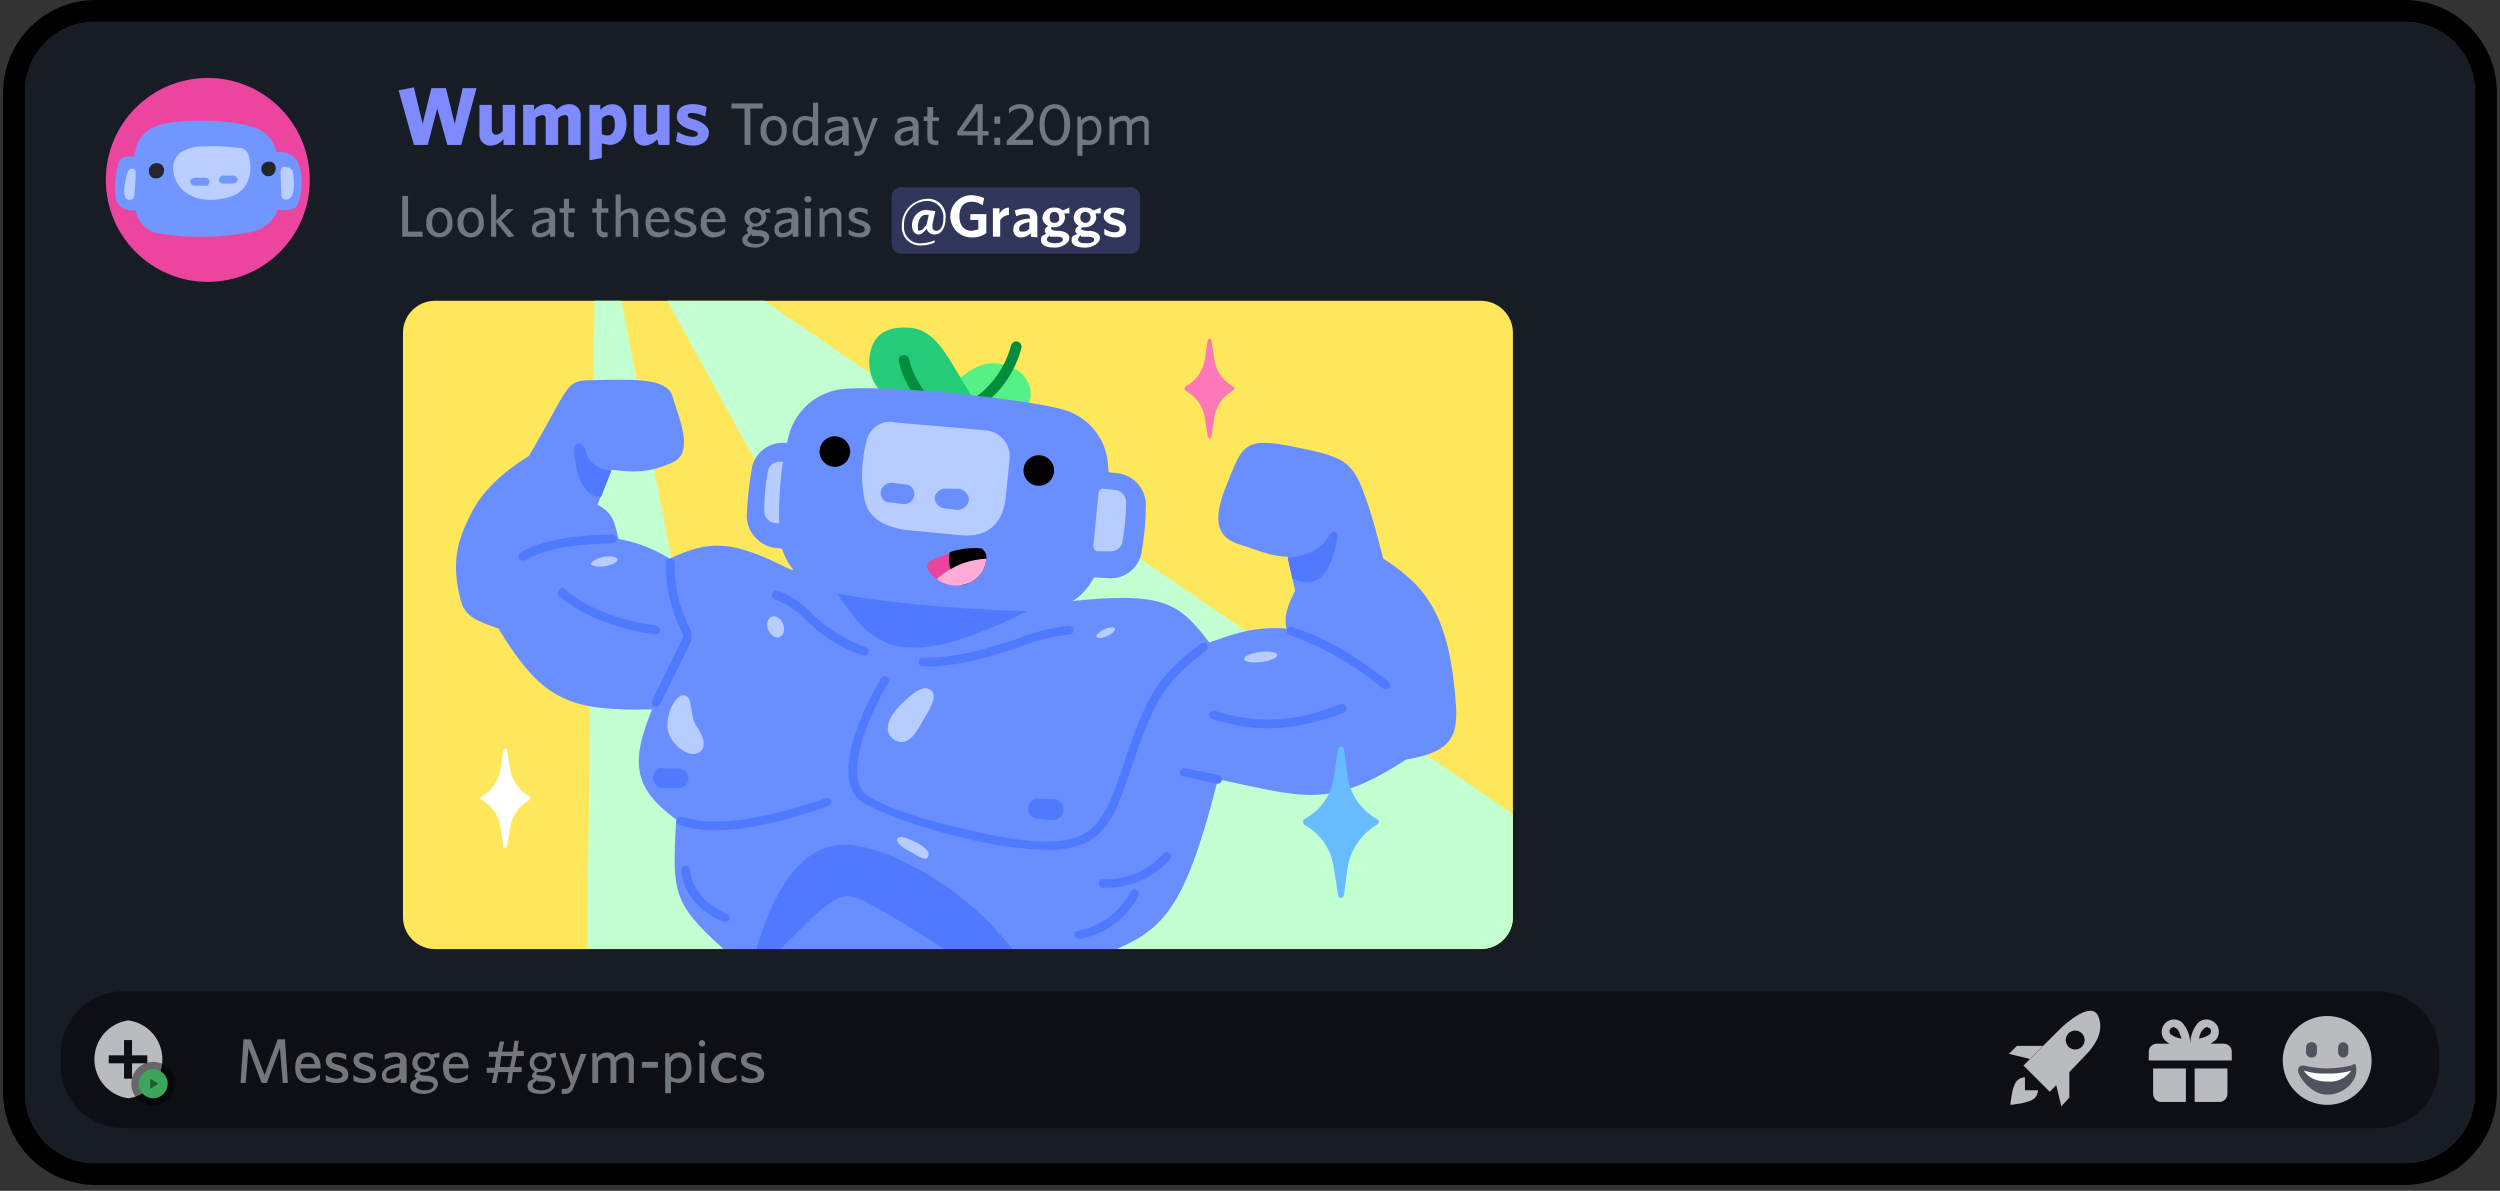 <svg xmlns="http://www.w3.org/2000/svg" fill="none" height="191" viewBox="0 0 401 191" width="401"><rect x="0" y="0" width="401" height="191" fill="#333333" stroke="none"/><path d="m385.664 3.505c1.482-.015 2.953.263 4.327.82 1.374.557 2.625 1.38 3.678 2.423 1.054 1.043 1.891 2.284 2.462 3.653.571 1.368.864 2.836.864 4.319v160.63c0 1.483-.293 2.951-.864 4.319-.571 1.369-1.408 2.61-2.462 3.653-1.053 1.043-2.304 1.867-3.678 2.424-1.374.556-2.845.835-4.327.819h-370.328c-1.482.016-2.953-.263-4.328-.819-1.374-.557-2.624-1.381-3.678-2.424s-1.89-2.284-2.461-3.653c-.571-1.368-.865-2.836-.865-4.319v-160.63c-0-1.483.294-2.951.865-4.319.571-1.368 1.407-2.61 2.461-3.653 1.054-1.043 2.304-1.867 3.678-2.423 1.374-.557 2.845-.835 4.328-.82zm0-3.505h-370.328c-3.915-0-7.671 1.547-10.45 4.304s-4.356 6.501-4.387 10.415v160.63c.031 3.915 1.608 7.659 4.387 10.416s6.535 4.304 10.45 4.304h370.328c3.914 0 7.67-1.547 10.449-4.304s4.356-6.501 4.387-10.416v-160.63c-.031-3.915-1.608-7.658-4.387-10.415-2.779-2.757-6.535-4.304-10.449-4.304z" fill="#000"/><path d="m4.005 175.351v-160.631c-0-1.483.294-2.951.865-4.319.571-1.368 1.407-2.61 2.461-3.653 1.054-1.043 2.304-1.867 3.678-2.423 1.374-.557 2.845-.835 4.328-.82h370.328c1.482-.015 2.953.263 4.327.82 1.374.557 2.625 1.38 3.678 2.423 1.054 1.043 1.891 2.284 2.462 3.653.57 1.368.864 2.836.864 4.319v160.631c0 1.482-.294 2.95-.864 4.319-.571 1.368-1.408 2.609-2.462 3.652-1.053 1.043-2.304 1.867-3.678 2.424-1.374.556-2.845.835-4.327.82h-370.328c-1.483.015-2.954-.264-4.328-.82-1.374-.557-2.624-1.381-3.678-2.424s-1.89-2.284-2.461-3.652c-.571-1.369-.865-2.837-.865-4.319z" fill="#181C25"/><path d="m9.729 170.794v-1.635c-.015-1.329.233-2.648.731-3.881.498-1.232 1.236-2.353 2.17-3.299.934-.945 2.047-1.696 3.274-2.208s2.543-.776 3.872-.776h361.448c1.33 0 2.646.264 3.872.776 1.227.512 2.34 1.263 3.274 2.208.935.946 1.672 2.067 2.17 3.299.498 1.233.747 2.552.731 3.881v1.635c.016 1.33-.233 2.649-.731 3.881-.498 1.233-1.235 2.354-2.17 3.299-.934.946-2.047 1.696-3.274 2.208-1.226.512-2.542.776-3.872.776h-361.448c-1.329 0-2.645-.264-3.872-.776s-2.339-1.262-3.274-2.208c-.934-.945-1.672-2.066-2.17-3.299-.498-1.232-.746-2.551-.731-3.881z" fill="rgba(0,0,0,.45)"/><path clip-rule="evenodd" d="m354.589 167.407h2.102c.341 0 .668.135.909.376s.376.568.376.909v1.402h-13.317v-1.402c0-.341.135-.668.376-.909s.568-.376.909-.376h2.103c-.316-.126-.597-.326-.818-.584-.337-.379-.516-.872-.501-1.378s.223-.988.581-1.346.84-.566 1.346-.581.999.164 1.377.501c.817.941 1.272 2.142 1.286 3.388.013-1.246.468-2.447 1.285-3.388.378-.337.871-.516 1.377-.501.507.015.988.223 1.346.581s.566.84.581 1.346-.164.999-.501 1.378zm-6.426-1.519c-.115-.128-.178-.295-.178-.467 0-.173.063-.339.178-.468l.468-.233.467.233c.467.351.584 1.052.818 1.636-.638-.069-1.244-.311-1.753-.701zm4.556.701c.073-.624.363-1.203.818-1.636l.467-.233.468.233c.115.129.178.295.178.468 0 .172-.063.339-.178.467-.52.371-1.121.612-1.753.701zm-7.359 4.79v4.089c0 .34.135.667.376.908s.568.377.909.377h3.972v-5.374zm6.658 0v5.374h3.972c.341 0 .668-.136.909-.377s.377-.568.377-.908v-4.089z" fill="#b9bbbe" fill-rule="evenodd"/><path d="m380.407 170.093c0 1.41-.418 2.788-1.201 3.96-.783 1.171-1.896 2.085-3.198 2.624-1.303.54-2.735.681-4.118.406-1.382-.275-2.652-.954-3.648-1.951-.997-.996-1.676-2.266-1.951-3.648-.275-1.383-.134-2.815.406-4.118.539-1.302 1.452-2.415 2.624-3.198s2.55-1.201 3.959-1.201c1.89 0 3.703.751 5.039 2.087 1.337 1.337 2.088 3.149 2.088 5.039z" fill="#b9bbbe"/><path d="m373.28 171.378c-1.259-.018-2.513-.174-3.738-.467-.35 0-.935 0-.935.818s1.986 3.855 4.673 3.855 4.673-2.103 4.673-3.855-.584-.818-.818-.818c-1.266.285-2.557.441-3.855.467z" fill="#4f545c"/><path d="m369.893 167.991c0-.217.086-.425.239-.578.153-.154.361-.24.578-.24.117-.017.236-.008.349.025.113.034.218.091.307.169s.159.174.208.281c.048.108.072.225.071.343v.818c.001.117-.023.234-.071.342-.049.108-.119.204-.208.281-.089.078-.194.136-.307.169-.113.034-.232.042-.349.025-.217 0-.425-.086-.578-.239-.153-.154-.239-.362-.239-.578z" fill="#4f545c"/><path d="m375.033 167.991c0-.108.021-.214.062-.313s.101-.189.177-.265.166-.137.266-.178c.099-.041.205-.062.312-.062.108 0 .214.021.313.062.1.041.19.102.266.178s.136.166.177.265.062.205.062.313v.818c0 .216-.086.424-.239.578-.154.153-.362.239-.579.239-.216 0-.424-.086-.578-.239-.153-.154-.239-.362-.239-.578z" fill="#4f545c"/><path d="m369.542 171.729c1.21.368 2.475.526 3.738.467 1.302.048 2.603-.109 3.855-.467-.43.607-1.013 1.089-1.69 1.397-.678.308-1.425.43-2.165.355-2.92 0-3.738-1.752-3.738-1.752z" fill="#fff"/><path d="m20.593 163.668c-1.511.207-2.895.954-3.897 2.103s-1.554 2.622-1.554 4.147.552 2.998 1.554 4.147 2.387 1.896 3.897 2.103c1.511-.207 2.895-.954 3.897-2.103s1.554-2.622 1.554-4.147-.552-2.998-1.554-4.147-2.387-1.896-3.897-2.103zm3.037 6.893h-2.453v2.453h-1.285v-2.453h-2.453v-1.285h2.453v-2.454h1.285v2.454h2.453z" fill="#b9bbbe"/><path d="m24.565 177.337c1.936 0 3.505-1.569 3.505-3.505s-1.569-3.505-3.505-3.505-3.505 1.569-3.505 3.505 1.569 3.505 3.505 3.505z" fill="rgba(0,0,0,.45)"/><path d="m24.565 176.168c1.29 0 2.337-1.046 2.337-2.336s-1.046-2.337-2.337-2.337-2.336 1.047-2.336 2.337 1.046 2.336 2.336 2.336z" fill="#3ba55c"/><path d="m24.098 173.014v1.635l1.285-.817z" fill="rgba(0,0,0,.45)"/><path d="m323.514 173.364c-.818.818-1.052 3.856-1.052 3.856s3.038-.234 3.856-1.052c.355-.335.564-.797.584-1.285h-2.103v-2.103c-.488.02-.95.229-1.285.584z" fill="#b9bbbe"/><path clip-rule="evenodd" d="m324.565 170.911 4.206 4.206 1.051-1.052.818 3.388 1.285-1.402v-4.088l2.57-2.687c1.052-1.052 3.155-3.505 2.103-6.192-1.051-2.687-5.257 1.052-6.191 1.986zm8.295-2.57c.403 0 .789-.16 1.074-.445.284-.284.445-.671.445-1.074 0-.402-.161-.789-.445-1.073-.285-.285-.671-.445-1.074-.445-.2 0-.397.039-.581.115-.185.077-.352.189-.493.33s-.253.308-.329.492c-.077.185-.116.382-.116.581 0 .2.039.397.116.582.076.184.188.351.329.492s.308.253.493.33c.184.076.381.115.581.115z" fill="#b9bbbe" fill-rule="evenodd"/><path d="m327.72 167.757h-4.206l-1.285 1.285 3.388.818z" fill="#b9bbbe"/><g fill="#72767d"><path d="m45.36 173.715-.467-5.607-2.103 5.607h-.818l-2.103-5.607-.467 5.607h-.818l.467-7.009h1.168l2.22 5.724 2.103-5.724h1.168l.467 7.009z"/><path d="m49.565 173.715c-1.285 0-2.22-.701-2.22-2.453 0-1.753.818-2.454 2.103-2.454 1.285 0 1.986 1.052 1.986 2.337v.234h-3.271c.117 1.051.584 1.635 1.402 1.635.652-.003 1.278-.253 1.752-.701v.818c-.516.359-1.124.562-1.752.584zm-1.285-3.037h2.22c-.117-.701-.35-1.169-1.051-1.169s-1.051.351-1.168 1.169z"/><path d="m54.005 173.715c-.602.007-1.199-.113-1.752-.35v-.935c.505.379 1.12.584 1.752.584.584 0 .935-.234.935-.584 0-.351-.234-.584-1.168-.818-.935-.233-1.519-.701-1.519-1.519 0-.817.584-1.285 1.635-1.285.565-.008 1.124.112 1.635.351v.818c-.468-.26-.986-.419-1.519-.468-.467 0-.818.234-.818.584 0 .351.234.468 1.051.701.818.234 1.635.585 1.635 1.519 0 .935-.584 1.402-1.869 1.402z"/><path d="m58.444 173.715c-.604.031-1.207-.089-1.752-.351v-.934c.47.363 1.042.567 1.635.584.701 0 1.051-.234 1.051-.584 0-.351-.35-.584-1.168-.818s-1.519-.701-1.519-1.519c0-.817.584-1.285 1.635-1.285.527-.007 1.048.113 1.519.351v.818c-.419-.274-.902-.435-1.402-.468-.584 0-.818.234-.818.584 0 .351.234.468.935.701.701.234 1.752.584 1.752 1.519s-.701 1.402-1.869 1.402z"/><path d="m64.285 173.715v-.701c-.431.44-1.019.692-1.635.701-.935 0-1.402-.467-1.402-1.285s.934-1.636 2.921-1.869v-.234c.021-.112.014-.227-.019-.336-.034-.109-.093-.208-.174-.288-.081-.081-.179-.141-.288-.174-.109-.034-.224-.041-.336-.02-.573.032-1.132.192-1.635.468v-.818c.549-.253 1.149-.373 1.752-.351 1.168 0 1.752.468 1.752 1.519v3.388zm-.234-2.453c-1.752.116-2.103.584-2.103 1.168s.234.584.701.584c.274.01.545-.049.79-.172.245-.122.455-.304.612-.529z"/><path d="m68.023 175.467c-1.168 0-2.22-.35-2.22-1.168s.35-.935 1.051-1.285c-.094-.04-.176-.105-.238-.187s-.1-.179-.113-.28c0-.234.234-.468.584-.701-.287-.101-.533-.292-.701-.545-.169-.253-.25-.554-.233-.857-.002-.236.046-.47.143-.685s.238-.407.416-.563c.178-.155.387-.27.613-.337.226-.067.464-.084.698-.051.417-.008.825.114 1.168.351l1.285-.351v.818h-.935c.13.213.21.453.234.701-.015.23-.075.455-.177.662s-.244.392-.418.544-.376.268-.594.342-.45.103-.68.088h-.35l-.234.233c0 .234.117.234.935.351h.35c1.051.117 1.636.467 1.636 1.285 0 .817-.935 1.635-2.22 1.635zm-.584-2.219c-.467.35-.701.584-.701.934 0 .351.467.701 1.402.701.934 0 1.402-.35 1.402-.818 0-.467-.234-.467-.935-.584h-1.168zm.584-3.856c-.279 0-.546.111-.743.308-.197.198-.308.465-.308.744s.111.546.308.743c.197.198.465.308.743.308.279 0 .546-.11.744-.308.197-.197.308-.464.308-.743s-.111-.546-.308-.744c-.197-.197-.465-.308-.744-.308z"/><path d="m73.28 173.715c-1.285 0-2.22-.701-2.22-2.453-.032-.301-.003-.605.087-.894.09-.289.238-.557.434-.787.197-.23.439-.417.711-.55.272-.132.568-.208.87-.223 1.402 0 1.986 1.052 1.986 2.337v.234h-3.154c0 1.051.467 1.635 1.402 1.635.616-.009 1.204-.261 1.635-.701v.818c-.505.379-1.12.584-1.752.584zm-1.285-3.037h2.337c-.117-.701-.467-1.169-1.168-1.169-.701 0-1.052.351-1.168 1.169z"/><path d="m82.977 168.575h1.051v.818h-1.168l-.35 1.752h1.168v.818h-1.402l-.234 1.752h-.701l.234-1.752h-1.635l-.35 1.752h-.701l.35-1.635h-1.168v-.818h1.285l.234-1.753h-1.168v-.817h1.402l.35-1.636h.701l-.35 1.636h1.752l.234-1.753h.701zm-2.804 2.57h1.635l.35-1.752h-1.752z"/><path d="m86.832 175.467c-1.285 0-2.22-.35-2.22-1.168s.35-.934 1.051-1.285c-.094-.04-.176-.105-.238-.187s-.1-.178-.113-.28c0-.234.234-.468.467-.701-.255-.133-.467-.335-.612-.583-.145-.248-.216-.532-.206-.819-.001-.225.045-.448.135-.654.089-.207.22-.392.385-.546.165-.153.359-.271.571-.346.212-.075.438-.106.662-.09.453-.01.9.112 1.285.351l1.168-.351v.818h-.818c.094.221.134.462.117.701.001.225-.045.448-.135.654-.089.207-.22.392-.385.546-.164.153-.359.271-.571.346-.212.075-.438.106-.662.09h-.467l-.234.233c0 .234.234.234 1.051.351h.35c1.051.117 1.635.467 1.635 1.285s-.935 1.635-2.22 1.635zm-.584-2.219c-.584.35-.818.584-.818.934 0 .351.467.701 1.402.701s1.519-.35 1.519-.818c0-.467-.234-.467-.935-.584h-1.168zm.467-3.855c-.279 0-.546.11-.744.308-.197.197-.308.464-.308.743s.111.546.308.743c.197.198.465.308.744.308.143.02.288.006.424-.04.136-.046.26-.123.362-.225.102-.102.179-.226.225-.362s.06-.281.041-.424c0-.279-.111-.546-.308-.743-.197-.198-.465-.308-.743-.308z"/><path d="m92.089 174.182c-.35 1.052-.818 1.286-1.519 1.286h-.467v-.818h.467c.467 0 .701-.117.934-.701v-.234l-1.752-4.79h.818l1.285 3.739 1.285-3.622h.935z"/><path d="m100.85 173.715v-3.271c0-.467-.116-.818-.701-.818-.252.018-.497.089-.719.21-.222.121-.415.289-.566.491v3.388h-.935v-3.271c0-.467-.117-.818-.701-.818-.254.009-.502.077-.725.199-.223.122-.415.294-.56.502v3.388h-.935v-4.79h.701v.701c.419-.473 1.005-.766 1.635-.817.701 0 1.168.233 1.285.817.419-.473 1.005-.766 1.635-.817.189-.019.379.005.557.069.179.064.341.167.475.301s.236.296.3.474c.064.179.088.369.07.557v3.505z"/><path d="m102.953 171.262v-.935h2.57v.935z"/><path d="m108.794 173.715-1.168-.234v1.87h-.935v-6.426h.701v.701c.169-.248.395-.452.66-.594.264-.143.559-.219.859-.224 1.051 0 1.986.701 1.986 2.337.05.31.033.627-.048.93-.082.303-.227.585-.426.828-.198.243-.446.441-.727.581s-.588.218-.902.231zm.117-4.089c-.267.011-.527.093-.752.236-.226.144-.41.345-.533.582v2.22c.335.253.749.377 1.168.35.701 0 1.285-.701 1.285-1.869s-.467-1.519-1.168-1.519z"/><path d="m112.65 167.874c-.137.003-.27-.043-.377-.128s-.18-.206-.208-.34c0-.154.062-.303.172-.413.109-.109.258-.171.413-.171.133.028.254.101.339.208s.131.24.128.376c0 .124-.049.243-.137.331s-.207.137-.33.137zm-.468 5.841v-4.79h.818v4.79z"/><path d="m116.505 173.715c-.651 0-1.275-.259-1.735-.719s-.719-1.084-.719-1.734c0-.651.259-1.275.719-1.735s1.084-.719 1.735-.719c.542-.008 1.074.155 1.518.468v.817c-.189-.169-.412-.297-.653-.378-.241-.08-.495-.11-.749-.089-.817 0-1.402.584-1.402 1.636 0 1.051.701 1.752 1.402 1.752.28.008.558-.039.819-.139.26-.101.498-.252.7-.445v.818c-.472.345-1.052.511-1.635.467z"/><path d="m120.593 173.715c-.566.022-1.128-.099-1.635-.351v-.934c.45.397 1.035.607 1.635.584.584 0 .935-.234.935-.584 0-.351-.234-.584-1.052-.818-.817-.234-1.635-.701-1.635-1.519 0-.817.701-1.285 1.752-1.285.527-.007 1.048.113 1.519.351v.818c-.46-.279-.982-.439-1.519-.468-.467 0-.818.234-.818.584 0 .351.234.468 1.052.701.818.234 1.752.584 1.752 1.519s-.701 1.402-1.986 1.402z"/></g><path d="m181.341 30.023h-36.799c-.839 0-1.519.68-1.519 1.519v7.64c0 .839.68 1.519 1.519 1.519h36.799c.839 0 1.519-.68 1.519-1.519v-7.64c0-.839-.68-1.519-1.519-1.519z" fill="#808aff" opacity=".24"/><path d="m64.519 37.967v-6.542h.934v5.724h2.337v.818z" fill="#72767d"/><path d="m70.477 38.084c-.297.002-.591-.059-.863-.179s-.515-.296-.714-.517c-.199-.221-.348-.481-.439-.764-.091-.283-.121-.582-.088-.877-.032-.301-.003-.605.087-.894s.238-.557.434-.786c.197-.23.439-.417.711-.55.272-.133.568-.209.87-.223 1.285 0 2.103.935 2.103 2.453.033.295.003.594-.088.877s-.24.543-.439.764c-.199.221-.442.397-.714.517-.272.12-.566.181-.863.179zm0-4.089c-.818 0-1.168.818-1.168 1.752s.35 1.635 1.168 1.635c.818 0 1.285-.701 1.285-1.635s-.467-1.752-1.285-1.752z" fill="#72767d"/><path d="m75.5 38.084c-.297.002-.591-.059-.863-.179-.272-.12-.515-.296-.714-.517-.199-.221-.348-.481-.439-.764s-.121-.582-.088-.877c-.032-.301-.003-.605.087-.894s.238-.557.434-.786c.197-.23.439-.417.711-.55.272-.133.568-.209.87-.223 1.285 0 2.103.935 2.103 2.453.033.295.003.594-.088.877s-.24.543-.439.764c-.199.221-.442.397-.714.517-.272.12-.566.181-.863.179zm0-4.089c-.818 0-1.168.818-1.168 1.752s.467 1.635 1.168 1.635c.701 0 1.285-.701 1.285-1.635s-.467-1.752-1.285-1.752z" fill="#72767d"/><path d="m81.575 38.084-1.986-2.453v2.337h-.818v-6.776h.818v4.206l1.752-1.869h1.051l-1.986 1.869 2.103 2.453z" fill="#72767d"/><path d="m88.234 37.967v-.584c-.431.44-1.019.692-1.635.701-.173.018-.348-.002-.513-.06-.164-.058-.314-.152-.437-.275s-.217-.272-.275-.437c-.058-.164-.079-.34-.06-.513 0-1.168.935-1.519 2.804-1.752v-.234c0-.584-.35-.701-.818-.701-.563.003-1.12.122-1.635.35v-.701c.544-.278 1.142-.437 1.752-.467 1.168 0 1.635.467 1.635 1.519v3.154zm-.234-2.336c-1.635.234-1.986.701-1.986 1.168s.234.584.701.584c.254-.009.502-.077.725-.199.223-.122.415-.294.56-.502z" fill="#72767d"/><path d="m91.738 38.084c-.173.018-.348-.002-.513-.06-.164-.058-.314-.152-.437-.275s-.217-.272-.275-.437-.079-.34-.06-.513v-2.687h-.701v-.701h.701v-1.519h.818v1.519h.935v.701h-1.051v2.57c0 .35.117.584.584.584h.35v.701z" fill="#72767d"/><path d="m96.995 38.084c-.173.018-.348-.002-.513-.06-.164-.058-.314-.152-.437-.275s-.217-.272-.275-.437-.079-.34-.06-.513v-2.687h-.701v-.701h.701v-1.519h.818v1.519h1.051v.701h-1.168v2.57c0 .35.117.584.701.584h.35v.701z" fill="#72767d"/><path d="m101.551 37.967v-3.037c0-.467-.233-.818-.701-.818-.254.009-.502.077-.725.199-.223.122-.415.294-.56.502v3.154h-.818v-6.776h.818v2.921c.402-.413.944-.663 1.519-.701.935 0 1.285.584 1.285 1.402v3.271z" fill="#72767d"/><path d="m105.64 38.084c-1.285 0-2.103-.701-2.103-2.336s.818-2.453 1.986-2.453c1.169 0 1.87 1.051 1.87 2.337h-3.038c0 1.051.467 1.635 1.285 1.635.307.01.613-.048.896-.169.282-.121.535-.303.74-.532v.818c-.459.398-1.031.643-1.636.701zm-1.285-2.921h2.22c-.117-.701-.468-1.168-1.052-1.168s-1.051.35-1.168 1.168z" fill="#72767d"/><path d="m109.846 38.084c-.576-.014-1.139-.175-1.636-.467v-.818c.47.363 1.042.567 1.636.584.584 0 .934-.234.934-.584 0-.35-.233-.584-1.051-.818-.818-.234-1.519-.584-1.519-1.402.015-.184.066-.364.15-.528.085-.165.201-.311.342-.43.141-.119.305-.21.481-.266s.362-.077.546-.061c.529-.023 1.053.098 1.519.35v.818c-.42-.273-.903-.434-1.402-.467-.468 0-.701.234-.701.584 0 .35.233.467.934.701.701.234 1.636.584 1.636 1.402 0 .818-.701 1.402-1.869 1.402z" fill="#72767d"/><path d="m114.519 38.084c-.303.023-.607-.024-.889-.137s-.534-.289-.737-.515-.351-.495-.434-.787c-.083-.292-.098-.599-.043-.898-.032-.301-.003-.605.087-.894s.238-.557.434-.786c.197-.23.439-.417.711-.55.272-.133.568-.209.871-.223 1.285 0 1.869 1.051 1.869 2.337h-3.038c0 1.051.468 1.635 1.285 1.635.308.01.613-.048.896-.169.282-.121.535-.303.74-.532v.818c-.491.421-1.107.668-1.752.701zm-1.169-2.921h2.22c-.117-.701-.467-1.168-1.168-1.168s-.935.35-1.052 1.168z" fill="#72767d"/><path d="m121.177 39.72c-1.168 0-2.102-.35-2.102-1.168 0-.818.35-.818.934-1.168l-.233-.467c.007-.148.054-.292.136-.415s.197-.222.331-.286c-.256-.099-.473-.277-.62-.508s-.216-.503-.198-.777c0-.225.045-.448.135-.654.089-.206.22-.392.385-.546.164-.153.359-.271.571-.346.212-.075.437-.105.661-.089.424.051.827.213 1.169.467l1.051-.35.234.701h-.935c.131.213.21.453.234.701-.015.215-.072.425-.168.618s-.23.365-.393.506c-.163.141-.352.249-.556.317-.205.068-.421.095-.636.079h-.35l-.234.234c0 .234.117.234.935.35h.35c.935.117 1.519.467 1.519 1.168 0 .701-1.051 1.635-2.22 1.635zm-.584-2.103c-.173.07-.328.181-.45.323-.122.142-.208.312-.251.494 0 .35.468.701 1.402.701.935 0 1.285-.35 1.285-.701 0-.35-.116-.467-.817-.584h-1.169zm.584-3.622c-.247 0-.485.099-.66.274-.176.175-.274.413-.274.661 0 .248.098.486.274.661.175.175.413.274.66.274.248 0 .486-.099.661-.274.176-.175.274-.413.274-.661 0-.248-.098-.486-.274-.661-.175-.175-.413-.274-.661-.274z" fill="#72767d"/><path d="m127.136 37.967v-.584c-.432.44-1.02.692-1.636.701-.173.018-.348-.002-.513-.06-.164-.058-.313-.152-.436-.275-.124-.123-.218-.272-.276-.437s-.078-.34-.06-.513c0-1.168.935-1.519 2.804-1.752v-.234c0-.584-.351-.701-.818-.701-.563.003-1.12.122-1.636.35v-.701c.545-.278 1.142-.437 1.753-.467 1.168 0 1.752.467 1.752 1.519v3.154zm-.234-2.336c-1.636.234-1.986.701-1.986 1.168s.234.584.701.584c.254-.009.502-.077.725-.199s.415-.294.56-.502z" fill="#72767d"/><path d="m129.589 32.477c-.234 0-.584-.234-.584-.467 0-.155.061-.303.171-.413.109-.11.258-.171.413-.171s.303.062.413.171c.109.11.171.258.171.413-.027.134-.101.254-.208.34-.106.085-.24.131-.376.128zm-.468 5.491v-4.556h.935v4.556z" fill="#72767d"/><path d="m134.262 37.967v-3.037c0-.467-.234-.818-.701-.818-.254.009-.502.077-.726.199-.223.122-.414.294-.559.502v3.154h-.818v-4.556h.584v.701c.42-.473 1.005-.766 1.636-.818.179-.001.356.036.52.108.164.072.311.177.432.309s.213.288.271.458c.057.17.078.349.062.528v3.271z" fill="#72767d"/><path d="m137.883 38.084c-.613-.014-1.213-.174-1.752-.467v-.818c.469.363 1.042.567 1.635.584.584 0 .935-.234.935-.584 0-.35-.234-.584-1.051-.818-.818-.234-1.519-.584-1.519-1.402 0-.818.584-1.285 1.635-1.285.49-.008.974.113 1.402.35v.818c-.375-.274-.821-.436-1.285-.467-.584 0-.818.234-.818.584 0 .35.234.467.935.701.701.234 1.636.584 1.636 1.402 0 .818-.585 1.402-1.753 1.402z" fill="#72767d"/><path d="m148.631 36.682c-.467.584-.818.935-1.285.935-.468 0-1.052-.467-1.052-1.285-.032-.323 0-.648.095-.958.094-.31.249-.598.455-.848.207-.25.46-.456.747-.608s.6-.244.923-.273l1.519.234-.468 2.103v.467c0 .155.062.303.171.413.11.11.259.171.414.171.7 0 1.168-.701 1.168-1.986.036-.377-.012-.758-.14-1.114s-.333-.68-.601-.948-.592-.473-.949-.601c-.356-.128-.737-.176-1.114-.14-.491.03-.972.156-1.414.372s-.838.517-1.163.886c-.326.369-.575.799-.735 1.264-.159.466-.224.958-.193 1.449-.036.377.012.758.14 1.114s.333.68.601.948c.268.268.592.473.949.601.356.128.737.176 1.114.14.725-.018 1.439-.177 2.103-.467v.35c-.66.302-1.377.462-2.103.467-.423.035-.849-.022-1.248-.168-.398-.146-.761-.377-1.061-.677-.3-.3-.531-.662-.677-1.061s-.204-.825-.168-1.248c-.032-1.096.365-2.162 1.107-2.969s1.77-1.293 2.865-1.354c.419-.039.841.018 1.235.164s.75.38 1.042.683c.291.303.511.667.643 1.067.131.399.172.823.117 1.24 0 1.519-.701 2.57-1.752 2.57-.288.011-.571-.075-.804-.245-.233-.169-.403-.412-.481-.69zm0-.701.35-1.519h-.584c-.584 0-1.168.818-1.168 1.869s.117.584.467.584c.351 0 .468-.35.935-.935z" fill="#fff"/><path d="m155.874 38.084c-.445.008-.887-.072-1.301-.235s-.792-.406-1.112-.716c-.646-.624-1.018-1.48-1.033-2.378-.016-.898.326-1.766.95-2.413.625-.646 1.48-1.018 2.379-1.034.726.005 1.443.165 2.103.467l-.234 1.168c-.505-.379-1.12-.584-1.752-.584-1.402 0-1.986.935-1.986 2.337 0 1.402.701 2.336 1.986 2.336l1.051-.234v-1.519h-1.285v-.935h2.57v3.037c-.674.497-1.5.745-2.336.701z" fill="#fff"/><path d="m160.43 35.28v2.687h-1.168v-4.556h1.051v.935c.118-.308.326-.573.597-.761s.592-.289.922-.291v1.168c-.278.03-.547.118-.788.259-.242.141-.451.331-.614.559z" fill="#fff"/><path d="m165.336 37.967v-.584c-.192.214-.425.387-.687.508-.261.121-.544.186-.832.193-.173.018-.348-.002-.512-.06-.165-.058-.314-.152-.437-.275s-.217-.272-.275-.437c-.058-.164-.079-.339-.061-.513 0-1.168.935-1.635 2.687-1.752 0-.584-.233-.701-.701-.701-.527-.007-1.048.113-1.518.35l-.234-.935c.593-.24 1.229-.36 1.869-.35 1.168 0 1.753.467 1.753 1.519v3.154zm-.233-2.336c-1.286.234-1.636.584-1.636 1.051s.234.467.584.467c.201.019.403-.013.587-.095.185-.082.344-.21.465-.372z" fill="#fff"/><path d="m169.191 39.719c-1.285 0-2.219-.35-2.219-1.168s.233-.701.817-1.051c-.12-.13-.201-.292-.233-.467 0-.35.233-.584.584-.818-.268-.094-.5-.268-.667-.497-.167-.229-.26-.504-.268-.788.015-.23.075-.455.177-.662.102-.207.244-.392.418-.544s.376-.268.594-.342c.219-.074.45-.103.68-.088.254-.021.509.009.75.089.241.08.463.209.652.378l1.052-.467v.935h-.818c.094.221.134.461.117.701-.015.215-.072.425-.168.618-.097.193-.23.365-.393.506-.163.141-.352.249-.556.317-.205.068-.421.095-.636.079h-.467v.234c0 .117.117.234.818.35h.584c.935.117 1.519.467 1.519 1.168 0 .701-1.052 1.519-2.337 1.519zm-.817-1.986c-.234.234-.468.467-.468.701 0 .234.468.584 1.285.584.818 0 1.285-.234 1.285-.584 0-.35-.116-.35-.701-.467h-1.401zm.7-3.738c-.467 0-.7.35-.7.935s.233.818.7.818c.112.021.228.014.337-.019.108-.034.207-.093.288-.174.08-.081.14-.179.174-.288.033-.109.04-.224.019-.336 0-.584-.233-.935-.818-.935z" fill="#fff"/><path d="m174.098 39.72c-1.285 0-2.22-.35-2.22-1.168 0-.818.351-.701.935-1.051-.094-.04-.176-.105-.238-.187-.061-.082-.1-.179-.112-.281 0-.35.233-.584.584-.818-.246-.113-.454-.294-.599-.522-.145-.228-.221-.493-.219-.763-.003-.236.046-.47.143-.685.096-.215.238-.407.415-.563.178-.155.387-.271.613-.338.226-.067.465-.084.698-.05.235-.012.469.023.69.103s.423.204.595.364l1.168-.467v.935h-.817c0 .234.116.467.116.701-.058.444-.284.849-.632 1.131-.348.282-.79.421-1.237.387h-.35l-.234.234c0 .117.117.234.818.35h.701c.934.117 1.519.467 1.519 1.168 0 .701-1.052 1.519-2.337 1.519zm-.701-1.986c-.134.064-.248.162-.331.286-.082.123-.129.267-.136.415 0 .35.35.584 1.285.584.934 0 1.285-.234 1.285-.584 0-.35-.234-.35-.818-.467h-1.285zm.701-3.738c-.584 0-.818.35-.818.935 0 .217.086.425.24.578.153.153.361.239.578.239s.425-.086.578-.239c.154-.153.24-.361.24-.578.017-.117.008-.236-.025-.349-.034-.113-.091-.218-.169-.306s-.174-.16-.281-.208c-.108-.048-.225-.072-.343-.071z" fill="#fff"/><path d="m178.888 38.084c-.615.001-1.22-.161-1.753-.467v-.935c.47.363 1.043.567 1.636.584.584 0 .818-.234.818-.584s-.234-.467-.935-.584-1.635-.584-1.635-1.402.7-1.402 1.752-1.402c.565-.008 1.124.112 1.635.35l-.233.935c-.426-.261-.905-.42-1.402-.467-.467 0-.701.234-.701.467 0 .234.234.35.935.584.7.234 1.635.584 1.635 1.519s-.584 1.402-1.752 1.402z" fill="#fff"/><path d="m73.982 23.248h-2.22l-1.635-5.841-1.519 5.841h-2.22l-2.453-8.762 2.453-.467 1.402 5.841 1.402-5.724h2.337l1.402 5.724 1.285-5.724h2.22z" fill="#808aff"/><path d="m80.757 23.248v-.935c-.241.303-.541.552-.883.733-.342.181-.717.289-1.103.318-.261.02-.523-.019-.766-.113-.244-.095-.463-.242-.643-.433-.179-.191-.314-.419-.393-.668-.08-.249-.102-.513-.067-.772v-4.556h1.986v3.972c0 .467.234.818.701.818.412-.054.788-.263 1.051-.584v-4.206h1.986v6.425z" fill="#808aff"/><path d="m91.154 23.248v-4.089c0-.467-.117-.701-.584-.701-.387.055-.751.217-1.051.467v4.322h-1.986v-4.089c0-.467-.117-.701-.584-.701-.387.055-.751.217-1.051.467v4.322h-1.986v-6.425h1.752v.818c.247-.287.551-.518.893-.679.342-.161.715-.248 1.093-.255.338-.051.683.013.98.183s.528.434.655.751c.247-.287.551-.518.893-.679.342-.161.715-.248 1.093-.255.261-.02.523.019.766.113.244.095.464.242.643.433s.314.419.393.668.102.513.067.772v4.556z" fill="#808aff"/><path d="m97.813 23.248-1.285-.234v2.337l-1.986.35v-8.879h1.752v.818c.233-.273.519-.496.84-.656.321-.161.671-.255 1.029-.278 1.285 0 2.336.935 2.336 3.154s-1.285 3.388-2.687 3.388zm-.234-4.79c-.412.054-.788.263-1.051.584v2.453c.284.164.607.245.935.234.584 0 1.168-.467 1.168-1.752 0-1.285-.467-1.519-1.051-1.519z" fill="#808aff"/><path d="m105.64 23.248-.233-.935c-.241.303-.542.552-.883.733-.342.181-.718.289-1.103.318-1.168 0-1.753-.701-1.753-1.986v-4.556h1.986v3.972c0 .467.117.818.585.818.224-.012.444-.07.644-.17.201-.101.38-.241.524-.414v-4.206h1.986v6.425z" fill="#808aff"/><path d="m111.131 23.365c-.938-.023-1.857-.263-2.687-.701l.234-1.519c.734.477 1.579.759 2.453.818.467 0 .818-.234.818-.467s-.234-.467-1.168-.701c-.935-.234-2.22-.935-2.22-2.103 0-1.168.818-1.986 2.453-1.986.805-.025 1.604.135 2.337.467l-.234 1.519c-.652-.34-1.369-.539-2.103-.584-.467 0-.701.117-.701.35 0 .35.234.467 1.052.701.817.234 2.336.935 2.336 2.103 0 1.168-.934 2.103-2.57 2.103z" fill="#808aff"/><path d="m120.36 17.407v5.841h-.935v-5.841h-2.102v-.818h5.023v.818z" fill="#72767d"/><path d="m124.098 23.365c-.302-.014-.598-.09-.87-.223-.272-.133-.514-.32-.711-.55-.197-.23-.345-.497-.434-.786-.09-.289-.12-.593-.088-.894-.033-.295-.003-.594.088-.877.091-.283.241-.543.439-.764.199-.221.442-.397.714-.517.271-.12.565-.181.862-.179.297-.002.591.059.863.179.271.12.515.296.713.517.199.221.349.481.439.764.091.283.121.582.088.877 0 1.519-.818 2.453-2.103 2.453zm0-4.089c-.818 0-1.168.701-1.168 1.636 0 .934.35 1.752 1.168 1.752s1.285-.701 1.285-1.752-.467-1.636-1.285-1.636z" fill="#72767d"/><path d="m130.407 23.248v-.701c-.151.239-.357.439-.601.581s-.519.224-.801.237c-1.051 0-1.869-.818-1.869-2.337s.934-2.453 2.103-2.453l1.168.234v-2.336h.818v6.893zm-.117-3.622c-.343-.236-.752-.359-1.168-.35-.701 0-1.168.584-1.168 1.752 0 1.168.35 1.519 1.051 1.519.262-.031.513-.12.736-.262.222-.142.41-.332.549-.556z" fill="#72767d"/><path d="m135.196 23.248v-.584c-.191.214-.425.387-.686.508s-.545.186-.832.193c-.179.016-.358-.005-.528-.062-.17-.057-.325-.149-.457-.27s-.238-.268-.309-.432c-.072-.164-.109-.341-.108-.52 0-1.168.934-1.635 2.92-1.869 0-.584-.35-.818-.934-.818-.537.029-1.059.189-1.519.467v-.818c.549-.252 1.149-.372 1.753-.35 1.051 0 1.635.467 1.635 1.519v3.154zm-.116-2.336c-1.753.117-2.103.584-2.103 1.051-.023.097-.02.197.007.293.028.095.079.182.149.252.07.07.157.121.252.149.095.027.196.03.293.007.526-.089 1.014-.333 1.402-.701z" fill="#72767d"/><path d="m138.935 23.715c-.351 1.051-.818 1.285-1.519 1.285h-.35v-.701h.467c.35 0 .584-.117.818-.584v-.35l-1.636-4.556h.818l1.285 3.622 1.168-3.505h.818z" fill="#72767d"/><path d="m146.528 23.248v-.584c-.431.44-1.019.692-1.635.701-.178.016-.358-.005-.528-.062-.17-.057-.325-.149-.457-.27-.132-.121-.238-.268-.309-.432-.072-.164-.109-.341-.108-.52 0-1.168 1.051-1.636 2.921-1.869.02-.112.014-.227-.02-.336s-.093-.208-.174-.288c-.08-.081-.179-.14-.288-.174s-.224-.04-.336-.019c-.573.032-1.132.192-1.636.467v-.818c.554-.238 1.15-.357 1.753-.35 1.168 0 1.635.467 1.635 1.519v3.154zm-.116-2.337c-1.636.117-1.986.584-1.986 1.051s.233.701.584.701c.269-.016.532-.086.773-.206s.455-.289.629-.495z" fill="#72767d"/><path d="m150.15 23.248c-.818 0-1.402-.234-1.402-1.168v-2.687h-.584v-.701h.584v-1.519h.934v1.635h.935v.584h-1.051v2.57c0 .35.117.584.584.584h.35v.701z" fill="#72767d"/><path d="m157.626 21.729v1.519h-.817v-1.519h-3.271v-.584l3.037-4.439h1.051v4.322h.935v.701zm-.817-3.972-2.337 3.271h2.337z" fill="#72767d"/><path d="m159.496 19.86v-1.168h.934v1.168zm0 3.388v-1.168h.934v1.168z" fill="#72767d"/><path d="m161.481 23.248v-.701l2.454-2.453c.23-.186.422-.416.562-.677.141-.261.227-.547.255-.842.019-.158.002-.318-.05-.468s-.138-.287-.25-.399c-.113-.113-.249-.198-.399-.25-.151-.052-.311-.069-.469-.051-.332.011-.659.088-.96.229-.301.141-.571.341-.792.589v-.818c.245-.241.538-.428.86-.549.322-.121.666-.172 1.009-.152 1.285 0 2.103.701 2.103 1.752s-.351 1.285-1.168 2.103l-1.87 1.869h2.921v.818z" fill="#72767d"/><path d="m169.192 23.365c-1.519 0-2.454-1.285-2.454-3.388s.935-3.271 2.454-3.271c1.518 0 2.453 1.168 2.453 3.271s-1.052 3.388-2.453 3.388zm0-5.958c-1.052 0-1.636.935-1.636 2.57s.584 2.57 1.636 2.57c1.051 0 1.518-.818 1.518-2.57 0-1.752-.584-2.57-1.518-2.57z" fill="#72767d"/><path d="m174.799 23.248h-1.168v1.752h-.818v-6.308h.585v.584c.191-.214.425-.387.686-.508.261-.12.545-.186.832-.193.935 0 1.753.701 1.753 2.22s-.818 2.453-1.87 2.453zm.117-3.972c-.264.022-.519.108-.743.25-.224.142-.41.337-.542.568v2.22l1.052.234c.701 0 1.285-.584 1.285-1.635s-.468-1.635-1.052-1.635z" fill="#72767d"/><path d="m183.561 23.248v-3.154c.022-.097.02-.197-.007-.293-.028-.095-.079-.182-.149-.252s-.157-.121-.252-.149c-.096-.027-.196-.03-.293-.007-.254.009-.502.077-.725.199-.223.122-.415.294-.56.502v3.154h-.818v-3.154c.023-.097.02-.197-.007-.293-.027-.095-.079-.182-.149-.252s-.157-.121-.252-.149c-.095-.027-.196-.03-.293-.007-.254.009-.502.077-.725.199-.223.122-.415.294-.56.502v3.154h-.817v-4.556h.584v.584c.444-.421 1.024-.669 1.635-.701.246-.041.499.007.713.136s.376.329.455.565c.445-.421 1.025-.669 1.636-.701.173-.018.348.002.513.06.164.058.313.152.436.275.124.123.218.272.276.437.058.164.078.34.06.513v3.388z" fill="#72767d"/><path d="m33.327 45.21c9.033 0 16.355-7.322 16.355-16.355s-7.322-16.355-16.355-16.355-16.355 7.322-16.355 16.355 7.322 16.355 16.355 16.355z" fill="#eb459f"/><path d="m18.958 26.285c.35-1.285 1.519-1.285 2.57-1.168.124-.845.36-1.67.701-2.453 1.285-2.453 3.855-2.921 6.425-3.154 2.57-.234 8.762-.467 12.734 1.168.685.296 1.294.745 1.78 1.311.486.567.836 1.237 1.024 1.96.117.117.117.35.234.584 0-.031.012-.061.034-.083.022-.022.052-.034.083-.034 3.037-.234 3.738 2.103 3.855 4.439.045 1.31-.153 2.617-.584 3.855-.584 1.168-1.869 1.051-3.037.935h-.234c-.935 2.57-3.271 3.622-5.958 3.855-4.22.643-8.513.643-12.734 0-1.004-.067-1.956-.474-2.699-1.153-.743-.679-1.233-1.591-1.39-2.585h-.935c-1.402-.35-2.103-.818-2.336-2.336-.148-1.728.01-3.468.467-5.14z" fill="#7196ff"/><path d="m29.005 24.416c1.132-.661 2.429-.985 3.738-.935 1.795-.097 3.595-.019 5.374.234h.467c.302.054.583.193.81.399.227.207.392.473.475.769.701 2.336.234 5.491-2.57 6.542-2.804 1.051-5.841.818-7.71-.701-1.869-1.519-2.687-4.673-.584-6.308z" fill="#bacfff"/><path d="m35.781 29.439h1.635c.167.002.33-.055.459-.162.129-.107.214-.257.242-.422.002-.167-.055-.33-.162-.459-.107-.129-.257-.214-.422-.242h-1.752c-.818.117-.935 1.285 0 1.285zm-5.257-.35c-.002.167.055.33.162.459.107.129.257.215.422.242h2.103c.121-.065.221-.164.286-.285.065-.121.093-.259.081-.396-.012-.137-.065-.267-.151-.375-.086-.107-.202-.187-.333-.229h-1.869c-.35.117-.701.234-.701.584z" fill="#7196ff"/><path d="m43.023 28.271c1.519 0 1.635-2.453.117-2.337-.153-.008-.307.015-.452.067s-.278.131-.392.234c-.114.103-.206.228-.272.366s-.104.289-.111.443c-.008.153.015.307.067.452.052.145.131.278.234.392.103.114.228.206.366.272s.289.104.443.111zm-17.991.35c1.635 0 1.752-2.453.117-2.453-1.635 0-1.752 2.453-.117 2.453z" fill="#23272a"/><path d="m45.126 31.542c.054.166.168.305.319.392.151.086.329.113.499.076.935-.117 1.051-.935 1.168-1.752.093-1.018.014-2.045-.234-3.037h-.117c-.075-.144-.197-.258-.346-.322-.149-.064-.316-.074-.472-.029-.087-.065-.19-.105-.298-.115-.108-.01-.217.011-.314.059-.097.049-.179.123-.236.215-.057.092-.087.199-.087.307 0 1.402.117 2.804.117 4.206zm-24.066.467c.134-.027.254-.101.339-.207.085-.107.131-.24.128-.377.117-1.168.234-2.453.234-3.738v-.234c-.025-.081-.067-.155-.124-.218-.057-.063-.126-.113-.204-.146-.078-.033-.162-.049-.246-.047-.085.002-.168.023-.243.061-.207.094-.374.26-.467.467-.234.818-1.402 5.023.584 4.439z" fill="#bacfff"/><path d="m237.533 48.248h-167.757c-2.839 0-5.14 2.301-5.14 5.14v93.703c0 2.839 2.301 5.14 5.14 5.14h167.757c2.839 0 5.14-2.301 5.14-5.14v-93.703c0-2.839-2.301-5.14-5.14-5.14z" fill="#ffe75c"/><path d="m99.682 48.248 20.211 103.972h-25.701l1.168-103.972z" fill="#c2ffd1"/><path d="m242.673 147.079v-16.472l-120.093-82.359h-15.538l57.126 103.972h73.365c1.363 0 2.671-.542 3.635-1.506s1.505-2.271 1.505-3.635z" fill="#c2ffd1"/><path d="m221.879 89.603c-3.388-12.967-3.972-14.019-8.412-14.019-6.425 0-9.229 2.336-8.294 7.243.935 4.907 2.57 11.916 2.57 11.916-1.402 2.687-1.752 4.322-1.402 6.075-5.841-.468-9.696 1.402-12.383 2.219-4.79-6.191-7.009-8.294-22.78-6.542l-44.393-5.14c-9.696-4.907-12.967-4.673-19.392-1.752-2.495-1.573-5.273-2.645-8.178-3.154-.584-2.453-.818-4.206-3.388-5.491l2.921-7.243-3.972-12.734c-4.206 0-3.388 1.051-9.93 12.149-5.841 3.622-8.294 7.009-9.696 10.047-1.402 3.037-3.037 6.659-1.168 13.435.818 2.453 2.687 3.037 5.958 4.206 6.893 11.215 10.864 13.317 24.65 12.967-3.154 7.827-3.505 12.383 3.855 17.64-.584 11.682-.701 13.318 7.593 20.795h63.085c7.944-3.388 11.215-7.477 16.238-27.22 13.668 2.804 17.757 4.907 30.14-3.154 6.893-1.168 8.295-3.388 8.061-8.295-.935-14.836-4.79-19.509-11.682-23.948z" fill="#698eff"/><path d="m107.86 63.551c-.935-3.037-6.542-2.687-13.084-2.57l1.519 14.136c5.724.818 7.827.701 11.565-.935s.818-7.593 0-10.631z" fill="#698eff"/><path d="m218.841 79.322c-1.986-5.607-3.505-6.075-11.565-7.71-8.061-1.635-8.061.117-10.631 6.425s-.818 8.411 2.336 9.346 5.724 2.453 10.047 1.752c6.542-1.051 9.813-9.813 9.813-9.813z" fill="#698eff"/><path d="m167.906 136.332c-4.093-.153-8.161-.7-12.149-1.636-12.266-2.804-17.29-5.958-17.523-6.075-2.921-1.869-3.739-8.06 3.154-19.976.11-.112.255-.184.411-.203.156-.02.314.013.449.094.134.081.238.205.294.351.056.147.061.309.014.459-6.776 11.799-5.374 16.939-3.621 18.107 1.752 1.168 5.14 3.154 17.056 5.841 19.042 4.323 20.444.351 24.065-10.163.22-.835.493-1.654.818-2.453 3.388-9.814 5.14-12.384 11.682-17.407.074-.068.161-.119.257-.151.095-.031.196-.041.295-.03.1.011.196.043.282.095.086.051.16.12.217.203.1.142.144.317.122.49-.021.172-.106.331-.238.444-6.309 4.907-8.061 7.36-11.332 16.823-.234.818-.584 1.635-.818 2.336-2.687 8.061-4.322 12.851-13.435 12.851z" fill="#4f7aff"/><path d="m203.421 116.822c-3.06-.03-6.096-.542-8.996-1.518-.165-.054-.305-.168-.391-.319-.087-.151-.114-.329-.076-.499.077-.175.212-.317.383-.402.171-.086.366-.109.551-.065 8.295 2.687 14.603 1.051 20.094-1.052.084-.039.175-.061.268-.064.093-.004.186.011.273.044s.166.082.234.146c.067.064.122.14.16.225.039.084.06.175.064.268.003.093-.012.185-.044.272-.033.087-.082.167-.146.235-.064.067-.14.122-.225.159-3.851 1.617-7.974 2.489-12.149 2.57z" fill="#4f7aff"/><path d="m222.229 110.631-.468-.234c-4.407-3.69-9.429-6.576-14.836-8.528-.467-.117-.584-.467-.467-.935.025-.08.067-.155.124-.218.056-.063.126-.112.204-.146.077-.033.161-.049.246-.047.085.003.168.023.243.061 7.477 2.336 13.435 7.243 15.421 8.762.141.133.23.311.251.504.022.193-.026.386-.134.547z" fill="#4f7aff"/><path d="m105.173 113.318h-.234c-.085-.038-.161-.093-.225-.16-.063-.068-.113-.147-.145-.234-.033-.087-.048-.18-.045-.273.004-.093.026-.184.065-.268l4.789-9.813c.116-.173.178-.376.178-.584s-.062-.411-.178-.584c-1.75-3.434-2.632-7.245-2.57-11.098 0-.092.019-.183.054-.268.035-.085.087-.162.152-.227.065-.065.142-.117.227-.152s.176-.053.268-.053.184.018.269.053.162.087.227.152c.065.065.117.142.152.227.035.085.053.176.053.268-.09 3.656.755 7.275 2.454 10.514.17.386.258.804.258 1.226 0 .423-.088.84-.258 1.227l-4.79 9.696c-.069.122-.172.22-.297.282-.125.063-.266.087-.404.069z" fill="#4f7aff"/><path d="m114.869 133.178c-1.979.048-3.952-.228-5.841-.818-.166-.054-.305-.168-.391-.319-.087-.151-.114-.329-.076-.499.117-.467.467-.584.934-.467 5.14 1.518 12.267.584 22.897-3.038.085-.039.176-.061.269-.064.093-.004.185.011.272.044s.167.082.234.146c.068.064.122.14.16.225.043.186.021.381-.065.551-.085.171-.228.307-.402.383-7.477 2.57-13.318 3.856-17.991 3.856z" fill="#4f7aff"/><path d="m105.173 101.752h-.117c-.35 0-9.696-1.168-15.421-6.191-.115-.129-.178-.295-.178-.467s.064-.339.178-.467c.045-.08.108-.148.184-.2.076-.051.163-.084.254-.095.091-.011.183-.001.27.03.086.031.164.082.227.148 5.374 4.79 14.603 5.841 14.72 5.841s.584.351.584.818c-.028.165-.114.315-.243.422-.128.107-.291.165-.458.162z" fill="#4f7aff"/><path d="m83.911 89.953c-.27-.022-.521-.148-.701-.35-.061-.19-.06-.394.003-.583.063-.189.185-.353.348-.468 4.439-2.453 10.397-2.687 14.603-2.804.092-.008.185.003.273.031.088.028.17.073.24.133s.129.133.171.215.068.172.076.264c.008.092-.003.185-.031.273s-.073.17-.133.24c-.06.07-.133.129-.215.171s-.172.068-.264.076c-4.206.117-9.813.35-14.019 2.687z" fill="#4f7aff"/><path d="m148.748 106.893h-.701c-.186 0-.364-.074-.496-.206-.131-.131-.205-.31-.205-.495 0-.186.074-.365.205-.496.132-.132.31-.205.496-.205 5.257.116 10.397-1.519 14.836-2.921 2.735-1.105 5.602-1.851 8.528-2.22.468 0 .818.234.818.701 0 .186-.074.365-.205.496-.132.131-.31.205-.496.205-2.808.329-5.559 1.036-8.177 2.103-4.44 1.402-9.346 3.038-14.603 3.038z" fill="#4f7aff"/><path d="m138.701 105.14h-.234c-3.492-1.136-6.659-3.1-9.229-5.724-1.384-1.482-3.108-2.604-5.023-3.271-.085-.038-.161-.092-.225-.16-.063-.068-.113-.147-.146-.234-.032-.087-.047-.179-.044-.272.004-.093.026-.184.065-.268.054-.166.167-.305.318-.391.152-.086.329-.113.499-.076 2.098.742 3.983 1.985 5.491 3.622 2.476 2.459 5.47 4.335 8.762 5.491.081.025.155.067.218.124s.113.126.146.204.049.162.047.246c-.002.085-.023.168-.061.244-.027.134-.1.254-.207.339-.107.086-.24.131-.377.128z" fill="#4f7aff"/><path d="m161.014 150.584c-7.71-9.346-20.444-15.654-26.402-15.07s-10.163 6.425-13.201 16.355v.35h3.738l4.907-4.789c5.257-5.14 6.542-3.855 9.579-2.337 3.038 1.519 6.776 3.972 11.799 7.126h10.982z" fill="#4f7aff"/><path d="m173.046 150.584c-.148-.007-.291-.054-.415-.136-.123-.083-.222-.197-.285-.331-.041-.093-.057-.195-.047-.296.01-.1.047-.197.106-.279.059-.083.138-.149.23-.191.092-.043.194-.06.295-.052 1.774-.342 3.45-1.075 4.905-2.146s2.652-2.453 3.506-4.045c.038-.085.092-.162.16-.225.067-.064.147-.114.234-.146.087-.033.179-.048.272-.044.093.003.184.025.268.064.154.095.271.239.335.408.063.169.069.354.016.527-.934 1.804-2.275 3.367-3.917 4.563-1.643 1.197-3.542 1.994-5.546 2.329z" fill="#4f7aff"/><path d="m177.486 142.406h-.584c-.186 0-.364-.074-.496-.205-.131-.131-.205-.31-.205-.496s.074-.364.205-.495c.132-.132.31-.206.496-.206 1.82.098 3.639-.219 5.319-.928 1.68-.708 3.176-1.789 4.377-3.16.114-.132.272-.218.445-.239.173-.022.347.022.49.122.082.057.152.131.203.217.052.086.084.182.095.282s.001.2-.031.296c-.031.095-.082.182-.15.256-1.275 1.436-2.84 2.585-4.592 3.371-1.752.785-3.652 1.189-5.572 1.185z" fill="#4f7aff"/><path d="m195.36 125.701h-.234l-5.257-1.168c-.101.008-.202-.009-.294-.052-.093-.043-.172-.108-.231-.191-.059-.082-.095-.179-.106-.28-.01-.1.006-.202.047-.295.054-.166.168-.305.319-.392.151-.086.329-.113.499-.075l5.374 1.051c.095.026.183.072.26.134.076.063.138.141.182.229s.069.185.074.283c.004.099-.013.197-.049.289 0 .233-.351.467-.584.467z" fill="#4f7aff"/><path d="m116.271 147.897h-.234c-3.972-1.752-6.542-4.79-6.775-8.294 0-.186.074-.364.205-.496.131-.131.31-.205.496-.205.085-.018.174-.016.259.006.085.021.164.061.232.117.067.056.121.127.157.207.036.079.054.166.053.254.233 3.505 3.271 5.958 5.958 7.126.084.038.161.092.224.16.064.068.114.147.146.234.033.087.048.18.044.272-.003.093-.025.184-.064.269-.078.112-.183.203-.306.264-.122.062-.258.091-.395.086z" fill="#4f7aff"/><path d="m206.575 89.486c4.439-.584 5.607-1.986 6.775-3.738.031-.155.123-.291.254-.379.132-.088.292-.119.447-.088s.292.122.379.254c.088.132.12.292.089.447 0 .467-.234 1.168-.234 1.519-1.285 5.257-3.388 7.009-7.009 5.257z" fill="#4f7aff"/><path d="m98.047 75.584c-2.22-.467-3.505-1.285-4.089-3.154-.584-1.869-1.986-1.635-1.869 0s.818 7.477 4.322 7.243z" fill="#4f7aff"/><path d="m149.215 110.631c-1.168-.818-2.921.584-4.907 2.57s-2.803 4.556-.584 5.607c2.22 1.052 3.505-1.869 4.556-3.621 1.052-1.752 2.22-3.738.935-4.556z" fill="#b7ccff"/><path d="m125.065 102.173c.658-.266.897-1.209.535-2.106-.363-.897-1.19-1.409-1.848-1.143-.658.266-.898 1.208-.535 2.106.362.897 1.19 1.409 1.848 1.143z" fill="#b7ccff"/><path d="m145.477 134.463c3.154 1.285 3.738 2.219 3.388 2.92-.351.701-.935.351-3.388-1.051s-1.753-2.57 0-1.869z" fill="#b7ccff"/><path d="m177.597 102.02c.82-.379 1.375-.924 1.24-1.217-.135-.292-.91-.223-1.73.156s-1.375.924-1.239 1.216c.135.293.909.224 1.729-.155z" fill="#b7ccff"/><path d="m109.963 111.565c-1.402-.467-2.921 2.337-2.921 4.907s3.271 5.14 4.907 4.322c1.635-.817.818-2.803-.234-4.322-1.051-1.519-.584-4.556-1.752-4.907z" fill="#b7ccff"/><path d="m202.32 106.193c1.473-.184 2.621-.696 2.565-1.144-.055-.448-1.294-.663-2.767-.479-1.473.183-2.621.695-2.565 1.143.056.449 1.295.663 2.767.48z" fill="#b7ccff"/><path d="m98.631 90.304c-.76.387-1.601.587-2.453.584-.818 0-1.402-.234-1.402-.467s1.051-1.051 2.57-1.168 2.22.467 1.285 1.051z" fill="#b7ccff"/><path d="m168.958 128.154h-1.869c-.237-.081-.489-.108-.737-.076-.249.031-.487.119-.696.257-.209.137-.383.321-.51.537s-.203.458-.221.708c-.019.249.02.5.114.732s.239.44.426.607c.186.167.409.289.65.356.241.068.494.079.74.033l1.869.234c.447.034.889-.105 1.237-.387.348-.283.574-.688.632-1.132.034-.233.017-.471-.05-.698-.067-.226-.182-.435-.337-.612-.156-.178-.348-.32-.563-.416-.215-.097-.449-.145-.685-.143z" fill="#4f7aff"/><path d="m108.794 123.247h-1.869c-.236-.081-.489-.107-.737-.076s-.486.119-.695.257-.384.321-.511.537-.202.458-.221.708c-.018.25.021.5.114.732.094.232.24.44.426.607.187.167.409.289.65.357.241.067.494.078.741.033h1.869c.215.033.434.022.645-.031s.41-.147.584-.278c.174-.13.32-.294.43-.482s.181-.396.21-.611c.001-.445-.168-.874-.471-1.2-.304-.325-.72-.523-1.165-.553z" fill="#4f7aff"/><path d="m131.575 91.238c7.593 10.397 8.995 20.211 38.084 4.206z" fill="#4f7aff"/><path d="m163.584 66.472c.488-.356.896-.81 1.198-1.333.302-.523.491-1.104.554-1.704.012-.993-.286-1.964-.851-2.78s-1.37-1.437-2.303-1.776l-1.986-.584h-.117c-3.154-.234-4.673 1.285-7.359 3.271-1.754 1.344-3.631 2.518-5.608 3.505z" fill="#55f186"/><path d="m154.472 66.706c-.145-.018-.285-.069-.406-.15-.122-.081-.223-.19-.295-.317-.057-.106-.091-.223-.098-.342s.013-.24.057-.351c.045-.112.114-.212.201-.294.088-.082.193-.144.307-.18 1.943-.952 3.657-2.31 5.028-3.983 1.371-1.673 2.365-3.622 2.916-5.713.062-.217.208-.4.405-.51.197-.11.43-.136.647-.074.216.062.4.207.509.405.11.197.137.43.075.647-.604 2.332-1.713 4.502-3.247 6.359-1.534 1.857-3.456 3.355-5.632 4.388z" fill="#008d3c"/><path d="m157.51 66.121-12.5-1.051c-4.089-1.402-6.075-4.556-5.491-8.178s3.154-4.556 6.425-4.322c3.271.234 5.14 3.154 6.542 5.374 3.038 5.14 5.024 8.178 5.024 8.178z" fill="#26cb7a"/><path d="m152.252 68.808c-.09 0-.18-.021-.261-.062-.081-.041-.151-.099-.206-.172-4.089-3.037-6.892-6.893-7.593-10.631-.117-.467.116-.935.584-.935.107-.035.221-.048.333-.038.113.011.222.044.32.099.099.055.186.13.254.22s.118.193.144.303c.351 1.635 1.636 5.607 7.009 9.579.181.158.295.38.316.619.022.239-.049.478-.199.666-.078.112-.183.203-.305.265-.123.061-.259.091-.396.086z" fill="#008d3c"/><path d="m125.734 71.028 4.088.234c.165.028.315.114.422.242.107.129.165.291.162.459l-1.518 15.771c-.028.165-.114.315-.243.422-.128.107-.291.165-.458.162l-4.089-.467c-1.188-.214-2.265-.83-3.052-1.745s-1.236-2.072-1.27-3.279c.099-2.586.372-5.161.817-7.71.224-1.185.866-2.25 1.81-3.001.943-.751 2.126-1.137 3.331-1.088z" fill="#698eff"/><path d="m124.916 74.065h2.219c.468 0 .701.467.701.935l-.817 8.411c.001.103-.02.204-.062.298-.043.094-.105.177-.183.244s-.17.116-.269.143c-.099.028-.203.033-.304.016l-2.103-.234c-.423-.102-.801-.34-1.075-.678s-.43-.756-.444-1.191c.016-2.154.211-4.303.584-6.425.079-.413.295-.788.613-1.064.318-.276.719-.436 1.14-.455z" fill="#b7ccff"/><path d="m125.149 77.804c-.21 2.721-.249 5.452-.116 8.178.189 2.036.995 3.965 2.31 5.531s3.077 2.693 5.049 3.231c3.271.935 11.566 1.986 17.407 2.453s14.136 1.051 17.64.701c2.043-.114 3.995-.878 5.572-2.181 1.576-1.303 2.694-3.077 3.19-5.062.696-2.642 1.165-5.339 1.402-8.061.327-2.714.366-5.455.117-8.178-.157-2.047-.951-3.993-2.271-5.565-1.32-1.572-3.1-2.69-5.089-3.197-3.271-.934-11.566-1.986-17.407-2.57-5.841-.584-14.135-1.051-17.64-.701-2.036.19-3.965.996-5.531 2.311s-2.693 3.076-3.231 5.049c-.717 2.638-1.186 5.336-1.402 8.061z" fill="#698eff"/><path d="m154.238 85.864-8.644-.818c-5.257-.701-6.776-2.921-7.127-6.075-.363-2.653-.204-5.352.468-7.944.068-.533.247-1.045.524-1.505.278-.46.649-.856 1.089-1.164.44-.308.939-.521 1.466-.624s1.07-.096 1.594.022l14.602 1.285c1.096.118 2.102.662 2.801 1.514s1.036 1.944.938 3.042l-.584 5.724c-.351 4.673-2.921 6.893-7.127 6.542z" fill="#b7ccff"/><path d="m145.01 77.687-1.87-.234c-.429-.037-.857.085-1.202.344-.345.259-.582.635-.667 1.058-.036.228-.02.462.047.683.068.221.185.424.343.593.157.169.352.3.568.382.216.083.447.115.678.094l1.869.234c.215.033.434.023.646-.03.211-.053.409-.147.583-.278.174-.131.32-.294.43-.482s.182-.396.21-.611c.037-.228.02-.462-.047-.683-.068-.221-.185-.424-.342-.593-.158-.169-.352-.3-.568-.382-.216-.083-.448-.115-.678-.094z" fill="#698eff"/><path d="m153.771 78.388h-1.869c-.448-.069-.906.039-1.276.301s-.625.656-.71 1.101c-.001.445.167.874.471 1.2.304.325.72.523 1.164.553l1.869.234c.461.037.918-.098 1.285-.379.366-.28.616-.686.701-1.14.004-.458-.161-.901-.462-1.246s-.719-.566-1.173-.624z" fill="#698eff"/><path d="m166.621 77.921c1.355 0 2.453-1.098 2.453-2.453s-1.098-2.453-2.453-2.453-2.453 1.098-2.453 2.453 1.098 2.453 2.453 2.453z" fill="#000"/><path d="m133.911 74.883c1.355 0 2.453-1.098 2.453-2.453s-1.098-2.453-2.453-2.453-2.453 1.098-2.453 2.453 1.098 2.453 2.453 2.453z" fill="#000"/><path d="m154.355 93.808c-.708.156-1.442.153-2.149-.008s-1.37-.478-1.94-.926c-1.051-.701-1.752-1.635-1.518-2.453.233-.818 7.243-3.037 8.645-2.453.283.16.513.401.658.693.146.291.201.62.159.943-.068 1.035-.487 2.016-1.188 2.781-.7.765-1.641 1.267-2.667 1.425z" fill="#e9459d"/><path d="m157.392 87.967c-1.696-.15-3.406.049-5.023.584-.159.53-.199 1.088-.117 1.635.038.741.261 1.461.649 2.094.388.633.928 1.158 1.571 1.528.995-.2 1.899-.718 2.573-1.477.675-.759 1.084-1.717 1.165-2.729.042-.323-.013-.651-.159-.943-.145-.291-.375-.533-.659-.693z" fill="#000"/><path d="m179.472 75.934-4.089-.467c-.167-.002-.33.055-.458.162-.129.107-.215.257-.243.422l-1.402 15.771c-.002.167.056.33.163.459.107.129.256.214.421.242l4.089.234c1.205.049 2.387-.337 3.331-1.088s1.586-1.816 1.809-3.001c.465-2.544.7-5.124.701-7.71-.012-1.213-.452-2.382-1.243-3.301-.791-.919-1.882-1.529-3.079-1.722z" fill="#698eff"/><path d="m179.122 78.621-2.103-.234c-.101-.017-.205-.012-.304.016-.099.027-.191.076-.269.143s-.141.15-.183.244c-.042.094-.063.196-.062.298l-.818 8.411c0 .467.234.935.701.935h2.103c.458.004.901-.161 1.246-.462.344-.301.566-.719.623-1.173.374-2.122.569-4.271.584-6.425-.053-.409-.226-.793-.496-1.105-.27-.311-.625-.537-1.022-.648z" fill="#b7ccff"/><path d="m154.355 93.808c-.708.156-1.442.153-2.149-.008s-1.369-.478-1.939-.926c1.269-1.117 2.735-1.988 4.322-2.57 1.171-.391 2.389-.626 3.622-.701-.068 1.035-.487 2.016-1.188 2.781s-1.642 1.267-2.668 1.425z" fill="#ffadd6"/><path d="m197.463 61.799c-.737-.453-1.361-1.066-1.826-1.795-.466-.728-.76-1.553-.861-2.411l-.468-3.037c0-.117-.116-.234-.35-.234l-.234.234-.467 3.037c-.122.866-.438 1.694-.923 2.422-.486.728-1.128 1.337-1.881 1.784l-.35.234c-.117.117-.117.117-.117.234-.005.063.002.127.022.187.02.06.053.116.095.163l.35.234c.753.446 1.395 1.056 1.881 1.784.485.728.801 1.556.923 2.422l.467 3.037.234.234c.234 0 .35-.117.35-.234l.468-3.037c.101-.858.395-1.683.861-2.411.465-.728 1.089-1.342 1.826-1.795l.35-.234.234-.35c0-.117-.117-.117-.234-.234z" fill="#fd78b7"/><path d="m84.612 127.57c-.745-.483-1.38-1.117-1.863-1.862-.483-.745-.804-1.583-.941-2.46l-.467-2.921c0-.234-.117-.234-.234-.234-.234 0-.35 0-.35.234l-.467 2.921c-.116.869-.415 1.704-.879 2.45-.463.745-1.079 1.383-1.808 1.872l-.35.234c-.062 0-.121.024-.165.068s-.068.103-.068.165.025.122.068.166c.044.043.103.068.165.068l.35.234c.739.477 1.364 1.112 1.828 1.859.465.748.758 1.589.859 2.463l.467 2.921c0 .116.117.233.35.233l.234-.233.467-2.921c.122-.882.436-1.726.921-2.473s1.127-1.378 1.883-1.849l.35-.234c.117 0 .117-.117.117-.234s0-.233-.117-.233z" fill="#fff"/><path d="m220.36 131.075c-1.111-.718-2.06-1.66-2.784-2.767s-1.209-2.353-1.422-3.658l-.584-4.556c-.117-.234-.234-.351-.467-.351-.234 0-.467.117-.467.351l-.701 4.556c-.168 1.32-.633 2.584-1.362 3.698-.729 1.113-1.701 2.046-2.844 2.727l-.584.35c-.117.117-.117.234-.117.468-.005.063.002.127.022.187s.053.116.095.163l.584.351c1.135.718 2.099 1.676 2.826 2.806.726 1.13 1.197 2.405 1.38 3.736l.701 4.439c0 .124.049.243.136.33.088.088.207.137.331.137.233 0 .35-.233.467-.467l.584-4.439c.225-1.318.713-2.576 1.436-3.7s1.665-2.091 2.77-2.842l.584-.351.234-.35c0-.091-.022-.18-.062-.262-.041-.081-.1-.151-.172-.206z" fill="#66bcff"/></svg>